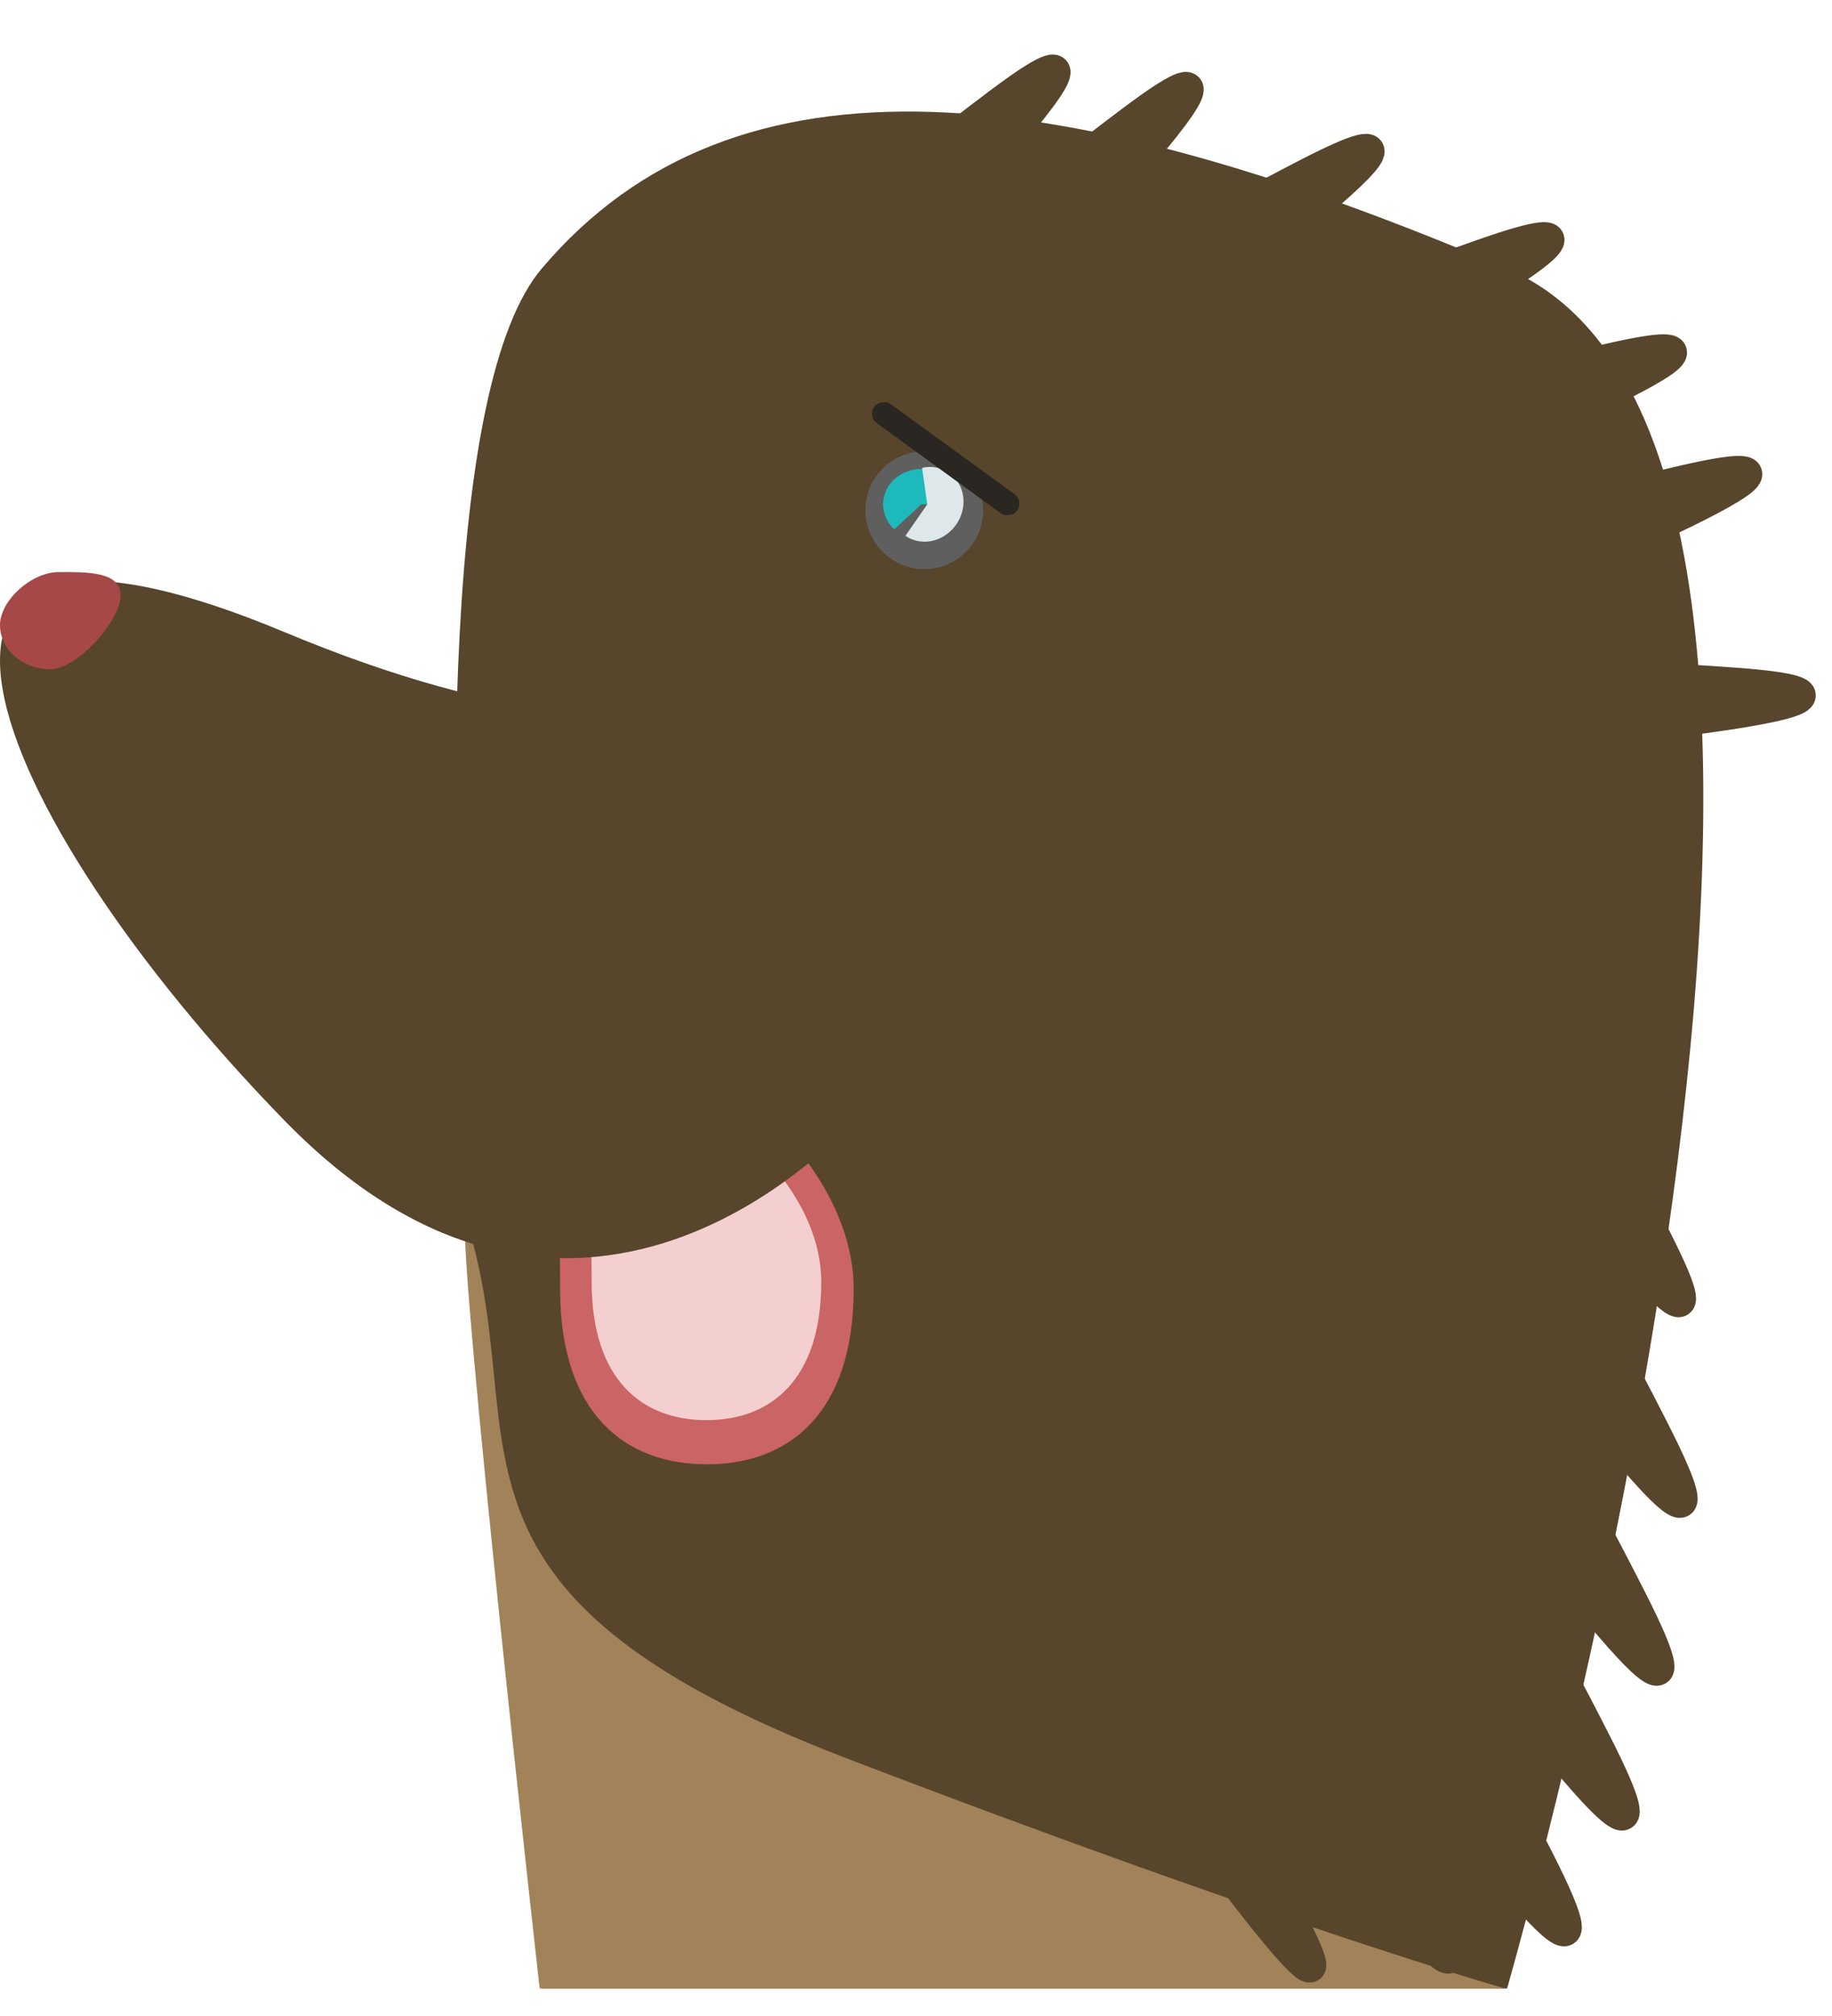 <svg width="60" height="66" viewBox="0 0 60 66" fill="none" xmlns="http://www.w3.org/2000/svg">
<path d="M17.738 8.798C24.101 1.279 34.899 2.628 49.359 8.798C63.82 14.968 49.359 65.099 49.359 65.099H17.738C17.738 65.099 11.376 16.318 17.738 8.798Z" fill="#57452C"/>
<path d="M15.232 39.841C17.61 46.975 13.304 52.042 27.765 57.579C42.225 63.116 49.295 65.099 49.295 65.099H17.674C17.674 65.099 15.011 41.383 15.232 39.841C15.453 38.298 12.854 32.707 15.232 39.841Z" fill="#A28359"/>
<path d="M27.958 42.194C27.958 46.312 25.805 47.939 23.151 47.939C20.496 47.939 18.344 46.312 18.344 42.194C18.344 38.076 17.908 34.249 20.562 34.249C23.217 34.249 27.958 38.076 27.958 42.194Z" fill="#CB6464"/>
<path d="M26.897 41.962C26.897 45.209 25.214 46.493 23.137 46.493C21.061 46.493 19.377 45.209 19.377 41.962C19.377 38.714 19.036 35.695 21.113 35.695C23.189 35.695 26.897 38.714 26.897 41.962Z" fill="#F3CFCF"/>
<path d="M9.327 20.698C24.093 26.865 27.957 20.698 27.957 20.698V36.694C27.957 36.694 19.194 46.811 9.327 36.694C-0.54 26.576 -5.439 14.531 9.327 20.698Z" fill="#57452C"/>
<path d="M3.953 19.499C3.953 20.298 2.544 21.909 1.639 21.909C0.734 21.909 0 21.262 0 20.463C0 19.665 1.023 18.728 1.928 18.728C2.833 18.728 3.953 18.701 3.953 19.499Z" fill="#A64848"/>
<circle cx="30.271" cy="16.704" r="1.928" fill="#5F5F5F"/>
<path d="M31.428 16.511C31.428 16.32 31.377 16.133 31.28 15.965C31.183 15.798 31.043 15.655 30.871 15.549C30.7 15.443 30.503 15.378 30.298 15.359C30.093 15.341 29.886 15.369 29.695 15.442C29.505 15.515 29.337 15.63 29.206 15.777C29.075 15.924 28.986 16.098 28.946 16.285C28.905 16.472 28.916 16.664 28.976 16.846C29.035 17.029 29.143 17.194 29.289 17.329L30.175 16.511H31.428Z" fill="#1EB9BC"/>
<path d="M29.654 17.541C29.81 17.649 29.993 17.714 30.186 17.73C30.38 17.745 30.577 17.712 30.762 17.631C30.946 17.55 31.112 17.425 31.244 17.267C31.376 17.11 31.471 16.923 31.519 16.725C31.568 16.527 31.569 16.324 31.523 16.133C31.476 15.941 31.384 15.768 31.253 15.629C31.123 15.49 30.959 15.388 30.775 15.334C30.591 15.279 30.394 15.273 30.2 15.316L30.368 16.511L29.654 17.541Z" fill="#DEE8EB"/>
<rect x="28.407" y="13.628" width="0.771" height="5.784" rx="0.386" transform="rotate(-53.992 28.407 13.628)" fill="#2A2621"/>
<path d="M52.328 57.156C48.362 49.32 45.999 46.609 45.999 46.609L45.507 50.059C45.507 50.059 56.294 64.991 52.328 57.156Z" fill="#57452C" stroke="#57452C"/>
<path d="M53.465 52.416C49.499 44.581 47.136 41.87 47.136 41.87L46.645 45.32C46.645 45.32 57.431 60.252 53.465 52.416Z" fill="#57452C" stroke="#57452C"/>
<path d="M54.224 46.919C50.258 39.084 47.895 36.372 47.895 36.372L47.403 39.823C47.403 39.823 58.19 54.754 54.224 46.919Z" fill="#57452C" stroke="#57452C"/>
<path d="M54.267 40.597C50.73 33.609 48.622 31.191 48.622 31.191L48.184 34.268C48.184 34.268 57.804 47.584 54.267 40.597Z" fill="#57452C" stroke="#57452C"/>
<path d="M32.688 3.393C26.428 8.099 24.416 10.598 24.416 10.598L27.523 10.491C27.523 10.491 38.948 -1.313 32.688 3.393Z" fill="#57452C" stroke="#57452C"/>
<path d="M37.048 3.962C30.788 8.668 28.776 11.166 28.776 11.166L31.883 11.059C31.883 11.059 43.309 -0.744 37.048 3.962Z" fill="#57452C" stroke="#57452C"/>
<path d="M42.825 5.677C35.864 9.265 33.462 11.391 33.462 11.391L36.542 11.807C36.542 11.807 49.787 2.089 42.825 5.677Z" fill="#57452C" stroke="#57452C"/>
<path d="M48.635 8.297C41.24 10.877 38.565 12.646 38.565 12.646L41.556 13.488C41.556 13.488 56.029 5.717 48.635 8.297Z" fill="#57452C" stroke="#57452C"/>
<path d="M52.612 11.765C44.984 13.54 42.135 15.012 42.135 15.012L45.019 16.169C45.019 16.169 60.241 9.991 52.612 11.765Z" fill="#57452C" stroke="#57452C"/>
<path d="M55.077 15.746C47.449 17.52 44.599 18.993 44.599 18.993L47.484 20.15C47.484 20.15 62.705 13.972 55.077 15.746Z" fill="#57452C" stroke="#57452C"/>
<path d="M56.857 22.36C49.047 21.78 45.888 22.335 45.888 22.335L48.296 24.3C48.296 24.3 64.667 22.941 56.857 22.36Z" fill="#57452C" stroke="#57452C"/>
<path d="M50.432 60.947C46.466 53.112 44.103 50.4 44.103 50.4L43.611 53.851C43.611 53.851 54.398 68.782 50.432 60.947Z" fill="#57452C" stroke="#57452C"/>
<path d="M46.823 62.389C43.812 56.44 42.018 54.381 42.018 54.381L41.645 57.001C41.645 57.001 49.835 68.338 46.823 62.389Z" fill="#57452C" stroke="#57452C"/>
<path d="M42.435 63.1C40.154 58.594 38.795 57.035 38.795 57.035L38.513 59.019C38.513 59.019 44.715 67.605 42.435 63.1Z" fill="#57452C" stroke="#57452C"/>
</svg>
